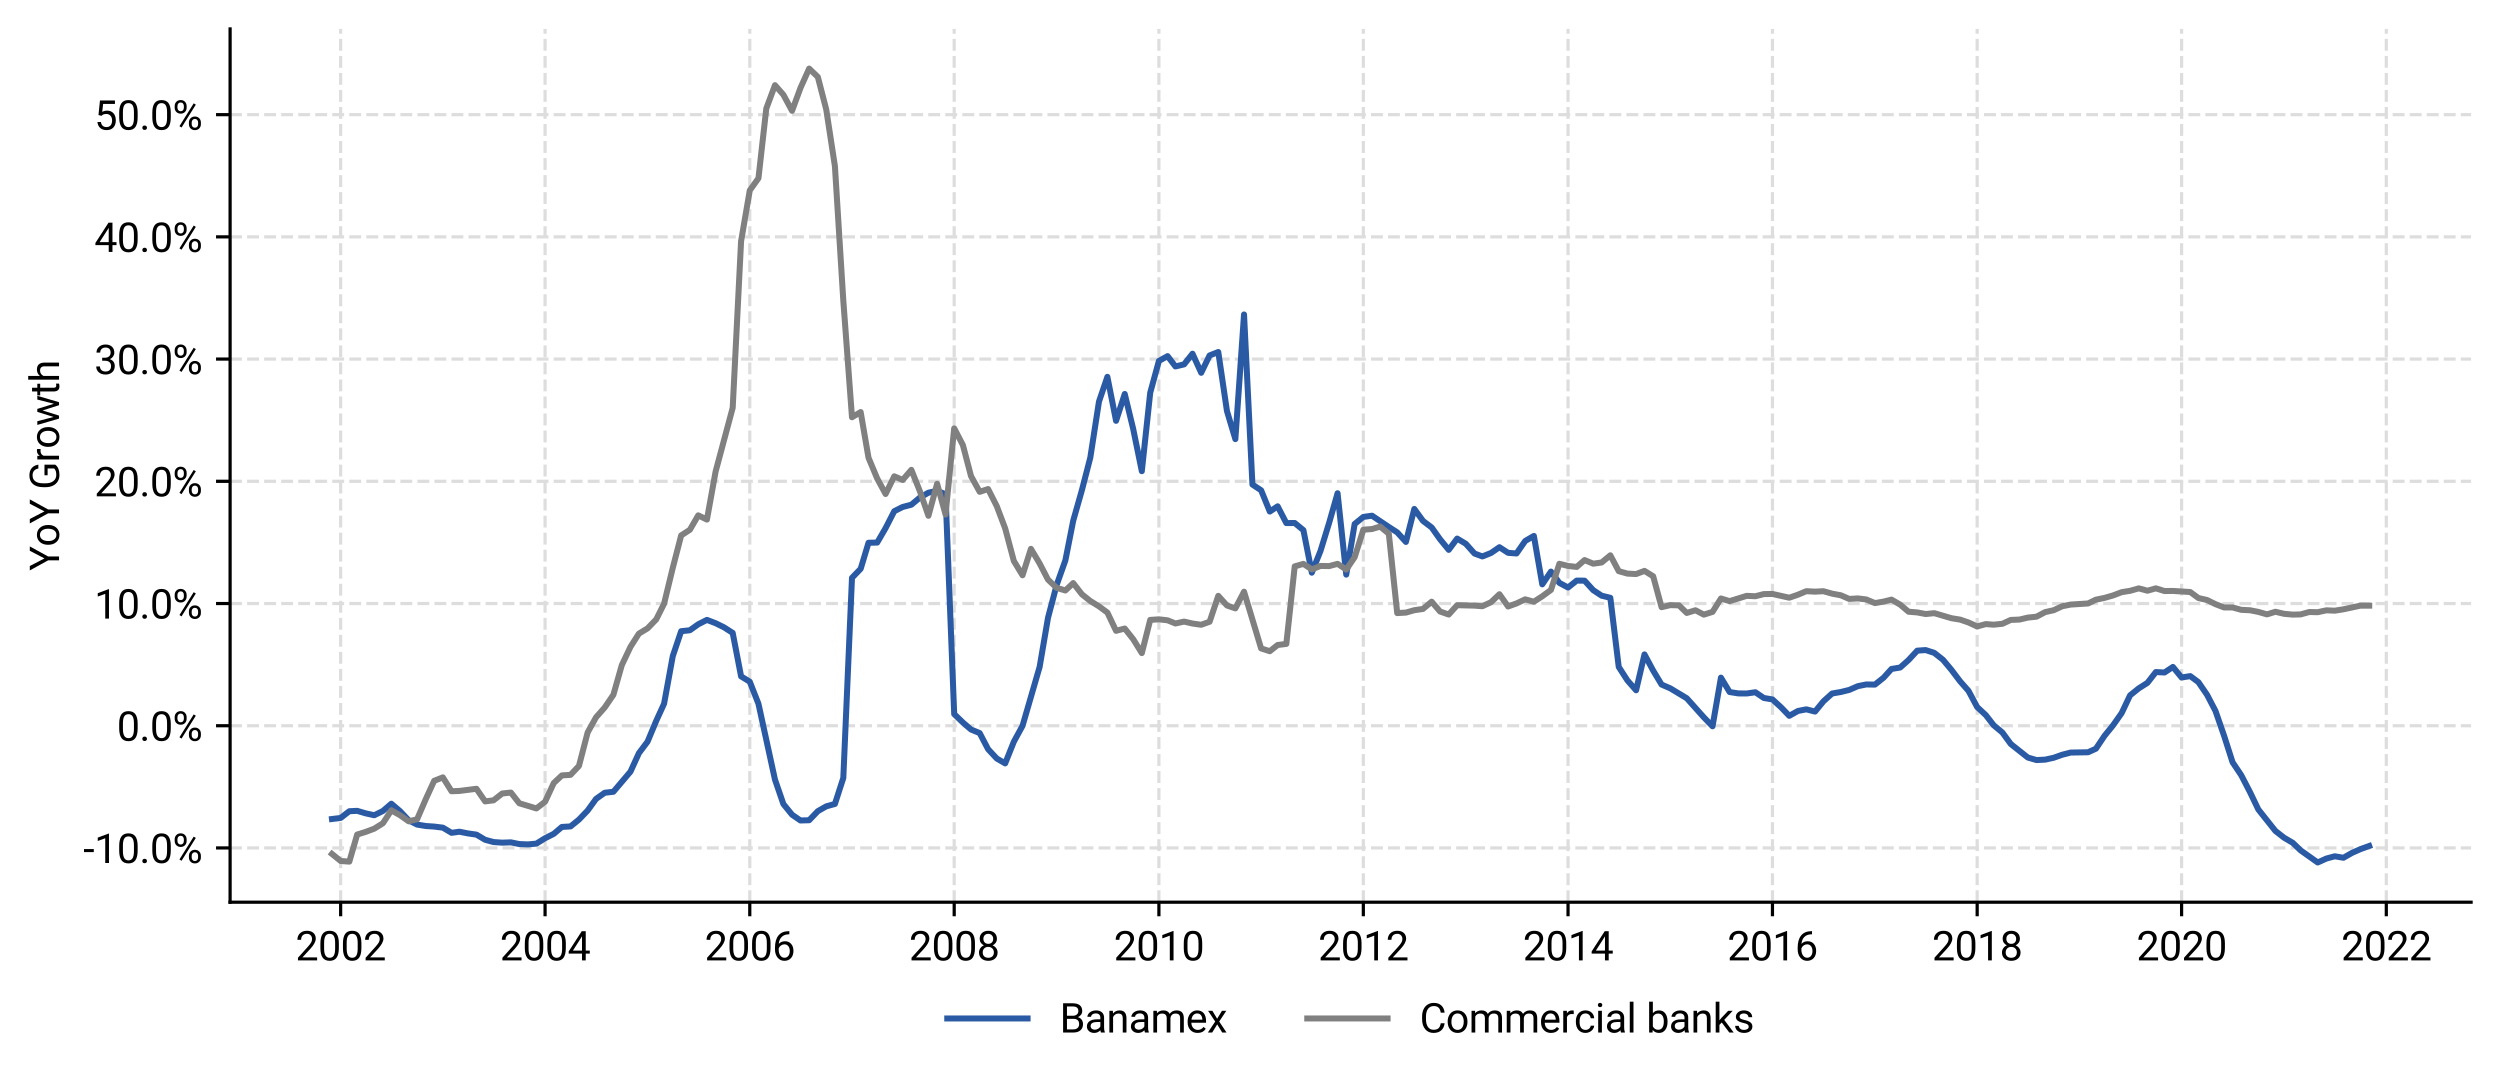 <?xml version="1.0" encoding="utf-8" standalone="no"?>
<!DOCTYPE svg PUBLIC "-//W3C//DTD SVG 1.1//EN"
  "http://www.w3.org/Graphics/SVG/1.1/DTD/svg11.dtd">
<svg xmlns:xlink="http://www.w3.org/1999/xlink" width="622.494pt" height="270.328pt" viewBox="0 0 622.494 270.328" xmlns="http://www.w3.org/2000/svg" version="1.1">
 <defs>
  <style type="text/css">*{stroke-linejoin: round; stroke-linecap: butt}</style>
 </defs>
 <g id="figure_1">
  <g id="patch_1">
   <path d="M 0 270.328 
L 622.494 270.328 
L 622.494 0 
L 0 0 
z
" style="fill: #ffffff"/>
  </g>
  <g id="axes_1">
   <g id="patch_2">
    <path d="M 57.294 224.64 
L 615.294 224.64 
L 615.294 7.2 
L 57.294 7.2 
z
" style="fill: #ffffff"/>
   </g>
   <g id="matplotlib.axis_1">
    <g id="xtick_1">
     <g id="line2d_1">
      <path d="M 84.819 224.64 
L 84.819 7.2 
" clip-path="url(#pffc984b4eb)" style="fill: none; stroke-dasharray: 2.96,1.28; stroke-dashoffset: 0; stroke: #dddddd; stroke-width: 0.8"/>
     </g>
     <g id="line2d_2">
      <defs>
       <path id="m072be5c171" d="M 0 0 
L 0 3.5 
" style="stroke: #000000; stroke-width: 0.8"/>
      </defs>
      <g>
       <use xlink:href="#m072be5c171" x="84.819" y="224.64" style="stroke: #000000; stroke-width: 0.8"/>
      </g>
     </g>
     <g id="text_1">
      <!-- 2002 -->
      <g transform="translate(73.588 239.14)scale(0.1 -0.1)">
       <defs>
        <path id="Roboto-Regular-32" d="M 3359 0 
L 378 0 
L 378 416 
L 1953 2166 
Q 2303 2563 2436 2811 
Q 2569 3059 2569 3325 
Q 2569 3681 2353 3909 
Q 2138 4138 1778 4138 
Q 1347 4138 1108 3892 
Q 869 3647 869 3209 
L 291 3209 
Q 291 3838 695 4225 
Q 1100 4613 1778 4613 
Q 2413 4613 2781 4280 
Q 3150 3947 3150 3394 
Q 3150 2722 2294 1794 
L 1075 472 
L 3359 472 
L 3359 0 
z
" transform="scale(0.016)"/>
        <path id="Roboto-Regular-30" d="M 3231 1941 
Q 3231 925 2884 431 
Q 2538 -63 1800 -63 
Q 1072 -63 722 420 
Q 372 903 359 1863 
L 359 2634 
Q 359 3638 706 4125 
Q 1053 4613 1794 4613 
Q 2528 4613 2875 4142 
Q 3222 3672 3231 2691 
L 3231 1941 
z
M 2653 2731 
Q 2653 3466 2447 3802 
Q 2241 4138 1794 4138 
Q 1350 4138 1147 3803 
Q 944 3469 938 2775 
L 938 1850 
Q 938 1113 1152 761 
Q 1366 409 1800 409 
Q 2228 409 2436 740 
Q 2644 1072 2653 1784 
L 2653 2731 
z
" transform="scale(0.016)"/>
       </defs>
       <use xlink:href="#Roboto-Regular-32"/>
       <use xlink:href="#Roboto-Regular-30" x="56.152"/>
       <use xlink:href="#Roboto-Regular-30" x="112.305"/>
       <use xlink:href="#Roboto-Regular-32" x="168.457"/>
      </g>
     </g>
    </g>
    <g id="xtick_2">
     <g id="line2d_3">
      <path d="M 135.721 224.64 
L 135.721 7.2 
" clip-path="url(#pffc984b4eb)" style="fill: none; stroke-dasharray: 2.96,1.28; stroke-dashoffset: 0; stroke: #dddddd; stroke-width: 0.8"/>
     </g>
     <g id="line2d_4">
      <g>
       <use xlink:href="#m072be5c171" x="135.721" y="224.64" style="stroke: #000000; stroke-width: 0.8"/>
      </g>
     </g>
     <g id="text_2">
      <!-- 2004 -->
      <g transform="translate(124.489 239.14)scale(0.1 -0.1)">
       <defs>
        <path id="Roboto-Regular-34" d="M 2819 1528 
L 3450 1528 
L 3450 1056 
L 2819 1056 
L 2819 0 
L 2238 0 
L 2238 1056 
L 166 1056 
L 166 1397 
L 2203 4550 
L 2819 4550 
L 2819 1528 
z
M 822 1528 
L 2238 1528 
L 2238 3759 
L 2169 3634 
L 822 1528 
z
" transform="scale(0.016)"/>
       </defs>
       <use xlink:href="#Roboto-Regular-32"/>
       <use xlink:href="#Roboto-Regular-30" x="56.152"/>
       <use xlink:href="#Roboto-Regular-30" x="112.305"/>
       <use xlink:href="#Roboto-Regular-34" x="168.457"/>
      </g>
     </g>
    </g>
    <g id="xtick_3">
     <g id="line2d_5">
      <path d="M 186.692 224.64 
L 186.692 7.2 
" clip-path="url(#pffc984b4eb)" style="fill: none; stroke-dasharray: 2.96,1.28; stroke-dashoffset: 0; stroke: #dddddd; stroke-width: 0.8"/>
     </g>
     <g id="line2d_6">
      <g>
       <use xlink:href="#m072be5c171" x="186.692" y="224.64" style="stroke: #000000; stroke-width: 0.8"/>
      </g>
     </g>
     <g id="text_3">
      <!-- 2006 -->
      <g transform="translate(175.461 239.14)scale(0.1 -0.1)">
       <defs>
        <path id="Roboto-Regular-36" d="M 2647 4553 
L 2647 4063 
L 2541 4063 
Q 1866 4050 1466 3662 
Q 1066 3275 1003 2572 
Q 1363 2984 1984 2984 
Q 2578 2984 2933 2565 
Q 3288 2147 3288 1484 
Q 3288 781 2905 359 
Q 2522 -63 1878 -63 
Q 1225 -63 819 439 
Q 413 941 413 1731 
L 413 1953 
Q 413 3209 948 3873 
Q 1484 4538 2544 4553 
L 2647 4553 
z
M 1888 2503 
Q 1591 2503 1341 2325 
Q 1091 2147 994 1878 
L 994 1666 
Q 994 1103 1247 759 
Q 1500 416 1878 416 
Q 2269 416 2492 703 
Q 2716 991 2716 1456 
Q 2716 1925 2489 2214 
Q 2263 2503 1888 2503 
z
" transform="scale(0.016)"/>
       </defs>
       <use xlink:href="#Roboto-Regular-32"/>
       <use xlink:href="#Roboto-Regular-30" x="56.152"/>
       <use xlink:href="#Roboto-Regular-30" x="112.305"/>
       <use xlink:href="#Roboto-Regular-36" x="168.457"/>
      </g>
     </g>
    </g>
    <g id="xtick_4">
     <g id="line2d_7">
      <path d="M 237.593 224.64 
L 237.593 7.2 
" clip-path="url(#pffc984b4eb)" style="fill: none; stroke-dasharray: 2.96,1.28; stroke-dashoffset: 0; stroke: #dddddd; stroke-width: 0.8"/>
     </g>
     <g id="line2d_8">
      <g>
       <use xlink:href="#m072be5c171" x="237.593" y="224.64" style="stroke: #000000; stroke-width: 0.8"/>
      </g>
     </g>
     <g id="text_4">
      <!-- 2008 -->
      <g transform="translate(226.362 239.14)scale(0.1 -0.1)">
       <defs>
        <path id="Roboto-Regular-38" d="M 3138 3363 
Q 3138 3022 2958 2756 
Q 2778 2491 2472 2341 
Q 2828 2188 3036 1894 
Q 3244 1600 3244 1228 
Q 3244 638 2845 287 
Q 2447 -63 1797 -63 
Q 1141 -63 745 289 
Q 350 641 350 1228 
Q 350 1597 551 1894 
Q 753 2191 1109 2344 
Q 806 2494 631 2759 
Q 456 3025 456 3363 
Q 456 3938 825 4275 
Q 1194 4613 1797 4613 
Q 2397 4613 2767 4275 
Q 3138 3938 3138 3363 
z
M 2666 1241 
Q 2666 1622 2423 1862 
Q 2181 2103 1790 2103 
Q 1400 2103 1164 1865 
Q 928 1628 928 1240 
Q 928 853 1158 631 
Q 1388 409 1797 409 
Q 2203 409 2434 632 
Q 2666 856 2666 1241 
z
M 1797 4138 
Q 1456 4138 1245 3927 
Q 1034 3716 1034 3353 
Q 1034 3006 1242 2792 
Q 1450 2578 1797 2578 
Q 2144 2578 2351 2792 
Q 2559 3006 2559 3353 
Q 2559 3700 2343 3919 
Q 2128 4138 1797 4138 
z
" transform="scale(0.016)"/>
       </defs>
       <use xlink:href="#Roboto-Regular-32"/>
       <use xlink:href="#Roboto-Regular-30" x="56.152"/>
       <use xlink:href="#Roboto-Regular-30" x="112.305"/>
       <use xlink:href="#Roboto-Regular-38" x="168.457"/>
      </g>
     </g>
    </g>
    <g id="xtick_5">
     <g id="line2d_9">
      <path d="M 288.565 224.64 
L 288.565 7.2 
" clip-path="url(#pffc984b4eb)" style="fill: none; stroke-dasharray: 2.96,1.28; stroke-dashoffset: 0; stroke: #dddddd; stroke-width: 0.8"/>
     </g>
     <g id="line2d_10">
      <g>
       <use xlink:href="#m072be5c171" x="288.565" y="224.64" style="stroke: #000000; stroke-width: 0.8"/>
      </g>
     </g>
     <g id="text_5">
      <!-- 2010 -->
      <g transform="translate(277.334 239.14)scale(0.1 -0.1)">
       <defs>
        <path id="Roboto-Regular-31" d="M 2278 0 
L 1697 0 
L 1697 3853 
L 531 3425 
L 531 3950 
L 2188 4572 
L 2278 4572 
L 2278 0 
z
" transform="scale(0.016)"/>
       </defs>
       <use xlink:href="#Roboto-Regular-32"/>
       <use xlink:href="#Roboto-Regular-30" x="56.152"/>
       <use xlink:href="#Roboto-Regular-31" x="112.305"/>
       <use xlink:href="#Roboto-Regular-30" x="168.457"/>
      </g>
     </g>
    </g>
    <g id="xtick_6">
     <g id="line2d_11">
      <path d="M 339.466 224.64 
L 339.466 7.2 
" clip-path="url(#pffc984b4eb)" style="fill: none; stroke-dasharray: 2.96,1.28; stroke-dashoffset: 0; stroke: #dddddd; stroke-width: 0.8"/>
     </g>
     <g id="line2d_12">
      <g>
       <use xlink:href="#m072be5c171" x="339.466" y="224.64" style="stroke: #000000; stroke-width: 0.8"/>
      </g>
     </g>
     <g id="text_6">
      <!-- 2012 -->
      <g transform="translate(328.235 239.14)scale(0.1 -0.1)">
       <use xlink:href="#Roboto-Regular-32"/>
       <use xlink:href="#Roboto-Regular-30" x="56.152"/>
       <use xlink:href="#Roboto-Regular-31" x="112.305"/>
       <use xlink:href="#Roboto-Regular-32" x="168.457"/>
      </g>
     </g>
    </g>
    <g id="xtick_7">
     <g id="line2d_13">
      <path d="M 390.438 224.64 
L 390.438 7.2 
" clip-path="url(#pffc984b4eb)" style="fill: none; stroke-dasharray: 2.96,1.28; stroke-dashoffset: 0; stroke: #dddddd; stroke-width: 0.8"/>
     </g>
     <g id="line2d_14">
      <g>
       <use xlink:href="#m072be5c171" x="390.438" y="224.64" style="stroke: #000000; stroke-width: 0.8"/>
      </g>
     </g>
     <g id="text_7">
      <!-- 2014 -->
      <g transform="translate(379.206 239.14)scale(0.1 -0.1)">
       <use xlink:href="#Roboto-Regular-32"/>
       <use xlink:href="#Roboto-Regular-30" x="56.152"/>
       <use xlink:href="#Roboto-Regular-31" x="112.305"/>
       <use xlink:href="#Roboto-Regular-34" x="168.457"/>
      </g>
     </g>
    </g>
    <g id="xtick_8">
     <g id="line2d_15">
      <path d="M 441.339 224.64 
L 441.339 7.2 
" clip-path="url(#pffc984b4eb)" style="fill: none; stroke-dasharray: 2.96,1.28; stroke-dashoffset: 0; stroke: #dddddd; stroke-width: 0.8"/>
     </g>
     <g id="line2d_16">
      <g>
       <use xlink:href="#m072be5c171" x="441.339" y="224.64" style="stroke: #000000; stroke-width: 0.8"/>
      </g>
     </g>
     <g id="text_8">
      <!-- 2016 -->
      <g transform="translate(430.108 239.14)scale(0.1 -0.1)">
       <use xlink:href="#Roboto-Regular-32"/>
       <use xlink:href="#Roboto-Regular-30" x="56.152"/>
       <use xlink:href="#Roboto-Regular-31" x="112.305"/>
       <use xlink:href="#Roboto-Regular-36" x="168.457"/>
      </g>
     </g>
    </g>
    <g id="xtick_9">
     <g id="line2d_17">
      <path d="M 492.311 224.64 
L 492.311 7.2 
" clip-path="url(#pffc984b4eb)" style="fill: none; stroke-dasharray: 2.96,1.28; stroke-dashoffset: 0; stroke: #dddddd; stroke-width: 0.8"/>
     </g>
     <g id="line2d_18">
      <g>
       <use xlink:href="#m072be5c171" x="492.311" y="224.64" style="stroke: #000000; stroke-width: 0.8"/>
      </g>
     </g>
     <g id="text_9">
      <!-- 2018 -->
      <g transform="translate(481.079 239.14)scale(0.1 -0.1)">
       <use xlink:href="#Roboto-Regular-32"/>
       <use xlink:href="#Roboto-Regular-30" x="56.152"/>
       <use xlink:href="#Roboto-Regular-31" x="112.305"/>
       <use xlink:href="#Roboto-Regular-38" x="168.457"/>
      </g>
     </g>
    </g>
    <g id="xtick_10">
     <g id="line2d_19">
      <path d="M 543.212 224.64 
L 543.212 7.2 
" clip-path="url(#pffc984b4eb)" style="fill: none; stroke-dasharray: 2.96,1.28; stroke-dashoffset: 0; stroke: #dddddd; stroke-width: 0.8"/>
     </g>
     <g id="line2d_20">
      <g>
       <use xlink:href="#m072be5c171" x="543.212" y="224.64" style="stroke: #000000; stroke-width: 0.8"/>
      </g>
     </g>
     <g id="text_10">
      <!-- 2020 -->
      <g transform="translate(531.981 239.14)scale(0.1 -0.1)">
       <use xlink:href="#Roboto-Regular-32"/>
       <use xlink:href="#Roboto-Regular-30" x="56.152"/>
       <use xlink:href="#Roboto-Regular-32" x="112.305"/>
       <use xlink:href="#Roboto-Regular-30" x="168.457"/>
      </g>
     </g>
    </g>
    <g id="xtick_11">
     <g id="line2d_21">
      <path d="M 594.184 224.64 
L 594.184 7.2 
" clip-path="url(#pffc984b4eb)" style="fill: none; stroke-dasharray: 2.96,1.28; stroke-dashoffset: 0; stroke: #dddddd; stroke-width: 0.8"/>
     </g>
     <g id="line2d_22">
      <g>
       <use xlink:href="#m072be5c171" x="594.184" y="224.64" style="stroke: #000000; stroke-width: 0.8"/>
      </g>
     </g>
     <g id="text_11">
      <!-- 2022 -->
      <g transform="translate(582.952 239.14)scale(0.1 -0.1)">
       <use xlink:href="#Roboto-Regular-32"/>
       <use xlink:href="#Roboto-Regular-30" x="56.152"/>
       <use xlink:href="#Roboto-Regular-32" x="112.305"/>
       <use xlink:href="#Roboto-Regular-32" x="168.457"/>
      </g>
     </g>
    </g>
   </g>
   <g id="matplotlib.axis_2">
    <g id="ytick_1">
     <g id="line2d_23">
      <path d="M 57.294 211.135 
L 615.294 211.135 
" clip-path="url(#pffc984b4eb)" style="fill: none; stroke-dasharray: 2.96,1.28; stroke-dashoffset: 0; stroke: #dddddd; stroke-width: 0.8"/>
     </g>
     <g id="line2d_24">
      <defs>
       <path id="mcdfa67ace5" d="M 0 0 
L -3.5 0 
" style="stroke: #000000; stroke-width: 0.8"/>
      </defs>
      <g>
       <use xlink:href="#mcdfa67ace5" x="57.294" y="211.135" style="stroke: #000000; stroke-width: 0.8"/>
      </g>
     </g>
     <g id="text_12">
      <!-- -10.0% -->
      <g transform="translate(20.731 214.885)scale(0.1 -0.1)">
       <defs>
        <path id="Roboto-Regular-2d" d="M 1641 1697 
L 116 1697 
L 116 2169 
L 1641 2169 
L 1641 1697 
z
" transform="scale(0.016)"/>
        <path id="Roboto-Regular-2e" d="M 450 303 
Q 450 453 539 553 
Q 628 653 806 653 
Q 984 653 1076 553 
Q 1169 453 1169 303 
Q 1169 159 1076 62 
Q 984 -34 806 -34 
Q 628 -34 539 62 
Q 450 159 450 303 
z
" transform="scale(0.016)"/>
        <path id="Roboto-Regular-25" d="M 328 3675 
Q 328 4084 589 4350 
Q 850 4616 1259 4616 
Q 1675 4616 1933 4348 
Q 2191 4081 2191 3656 
L 2191 3434 
Q 2191 3022 1930 2761 
Q 1669 2500 1266 2500 
Q 859 2500 593 2761 
Q 328 3022 328 3456 
L 328 3675 
z
M 759 3434 
Q 759 3191 896 3033 
Q 1034 2875 1266 2875 
Q 1488 2875 1623 3028 
Q 1759 3181 1759 3447 
L 1759 3675 
Q 1759 3919 1625 4078 
Q 1491 4238 1259 4238 
Q 1028 4238 893 4078 
Q 759 3919 759 3663 
L 759 3434 
z
M 2544 1116 
Q 2544 1525 2805 1789 
Q 3066 2053 3475 2053 
Q 3884 2053 4146 1790 
Q 4409 1528 4409 1094 
L 4409 872 
Q 4409 463 4148 198 
Q 3888 -66 3481 -66 
Q 3075 -66 2809 195 
Q 2544 456 2544 891 
L 2544 1116 
z
M 2975 872 
Q 2975 625 3112 467 
Q 3250 309 3481 309 
Q 3706 309 3840 464 
Q 3975 619 3975 884 
L 3975 1116 
Q 3975 1363 3839 1519 
Q 3703 1675 3475 1675 
Q 3253 1675 3114 1520 
Q 2975 1366 2975 1103 
L 2975 872 
z
M 1397 344 
L 1069 550 
L 3291 4106 
L 3619 3900 
L 1397 344 
z
" transform="scale(0.016)"/>
       </defs>
       <use xlink:href="#Roboto-Regular-2d"/>
       <use xlink:href="#Roboto-Regular-31" x="27.588"/>
       <use xlink:href="#Roboto-Regular-30" x="83.74"/>
       <use xlink:href="#Roboto-Regular-2e" x="139.893"/>
       <use xlink:href="#Roboto-Regular-30" x="166.211"/>
       <use xlink:href="#Roboto-Regular-25" x="222.363"/>
      </g>
     </g>
    </g>
    <g id="ytick_2">
     <g id="line2d_25">
      <path d="M 57.294 180.704 
L 615.294 180.704 
" clip-path="url(#pffc984b4eb)" style="fill: none; stroke-dasharray: 2.96,1.28; stroke-dashoffset: 0; stroke: #dddddd; stroke-width: 0.8"/>
     </g>
     <g id="line2d_26">
      <g>
       <use xlink:href="#mcdfa67ace5" x="57.294" y="180.704" style="stroke: #000000; stroke-width: 0.8"/>
      </g>
     </g>
     <g id="text_13">
      <!-- 0.0% -->
      <g transform="translate(29.106 184.454)scale(0.1 -0.1)">
       <use xlink:href="#Roboto-Regular-30"/>
       <use xlink:href="#Roboto-Regular-2e" x="56.152"/>
       <use xlink:href="#Roboto-Regular-30" x="82.471"/>
       <use xlink:href="#Roboto-Regular-25" x="138.623"/>
      </g>
     </g>
    </g>
    <g id="ytick_3">
     <g id="line2d_27">
      <path d="M 57.294 150.273 
L 615.294 150.273 
" clip-path="url(#pffc984b4eb)" style="fill: none; stroke-dasharray: 2.96,1.28; stroke-dashoffset: 0; stroke: #dddddd; stroke-width: 0.8"/>
     </g>
     <g id="line2d_28">
      <g>
       <use xlink:href="#mcdfa67ace5" x="57.294" y="150.273" style="stroke: #000000; stroke-width: 0.8"/>
      </g>
     </g>
     <g id="text_14">
      <!-- 10.0% -->
      <g transform="translate(23.491 154.023)scale(0.1 -0.1)">
       <use xlink:href="#Roboto-Regular-31"/>
       <use xlink:href="#Roboto-Regular-30" x="56.152"/>
       <use xlink:href="#Roboto-Regular-2e" x="112.305"/>
       <use xlink:href="#Roboto-Regular-30" x="138.623"/>
       <use xlink:href="#Roboto-Regular-25" x="194.775"/>
      </g>
     </g>
    </g>
    <g id="ytick_4">
     <g id="line2d_29">
      <path d="M 57.294 119.842 
L 615.294 119.842 
" clip-path="url(#pffc984b4eb)" style="fill: none; stroke-dasharray: 2.96,1.28; stroke-dashoffset: 0; stroke: #dddddd; stroke-width: 0.8"/>
     </g>
     <g id="line2d_30">
      <g>
       <use xlink:href="#mcdfa67ace5" x="57.294" y="119.842" style="stroke: #000000; stroke-width: 0.8"/>
      </g>
     </g>
     <g id="text_15">
      <!-- 20.0% -->
      <g transform="translate(23.491 123.592)scale(0.1 -0.1)">
       <use xlink:href="#Roboto-Regular-32"/>
       <use xlink:href="#Roboto-Regular-30" x="56.152"/>
       <use xlink:href="#Roboto-Regular-2e" x="112.305"/>
       <use xlink:href="#Roboto-Regular-30" x="138.623"/>
       <use xlink:href="#Roboto-Regular-25" x="194.775"/>
      </g>
     </g>
    </g>
    <g id="ytick_5">
     <g id="line2d_31">
      <path d="M 57.294 89.411 
L 615.294 89.411 
" clip-path="url(#pffc984b4eb)" style="fill: none; stroke-dasharray: 2.96,1.28; stroke-dashoffset: 0; stroke: #dddddd; stroke-width: 0.8"/>
     </g>
     <g id="line2d_32">
      <g>
       <use xlink:href="#mcdfa67ace5" x="57.294" y="89.411" style="stroke: #000000; stroke-width: 0.8"/>
      </g>
     </g>
     <g id="text_16">
      <!-- 30.0% -->
      <g transform="translate(23.491 93.161)scale(0.1 -0.1)">
       <defs>
        <path id="Roboto-Regular-33" d="M 1219 2556 
L 1653 2556 
Q 2063 2563 2297 2772 
Q 2531 2981 2531 3338 
Q 2531 4138 1734 4138 
Q 1359 4138 1136 3923 
Q 913 3709 913 3356 
L 334 3356 
Q 334 3897 729 4255 
Q 1125 4613 1734 4613 
Q 2378 4613 2743 4272 
Q 3109 3931 3109 3325 
Q 3109 3028 2917 2750 
Q 2725 2472 2394 2334 
Q 2769 2216 2973 1941 
Q 3178 1666 3178 1269 
Q 3178 656 2778 296 
Q 2378 -63 1737 -63 
Q 1097 -63 695 284 
Q 294 631 294 1200 
L 875 1200 
Q 875 841 1109 625 
Q 1344 409 1738 409 
Q 2156 409 2378 628 
Q 2600 847 2600 1256 
Q 2600 1653 2356 1865 
Q 2113 2078 1653 2084 
L 1219 2084 
L 1219 2556 
z
" transform="scale(0.016)"/>
       </defs>
       <use xlink:href="#Roboto-Regular-33"/>
       <use xlink:href="#Roboto-Regular-30" x="56.152"/>
       <use xlink:href="#Roboto-Regular-2e" x="112.305"/>
       <use xlink:href="#Roboto-Regular-30" x="138.623"/>
       <use xlink:href="#Roboto-Regular-25" x="194.775"/>
      </g>
     </g>
    </g>
    <g id="ytick_6">
     <g id="line2d_33">
      <path d="M 57.294 58.98 
L 615.294 58.98 
" clip-path="url(#pffc984b4eb)" style="fill: none; stroke-dasharray: 2.96,1.28; stroke-dashoffset: 0; stroke: #dddddd; stroke-width: 0.8"/>
     </g>
     <g id="line2d_34">
      <g>
       <use xlink:href="#mcdfa67ace5" x="57.294" y="58.98" style="stroke: #000000; stroke-width: 0.8"/>
      </g>
     </g>
     <g id="text_17">
      <!-- 40.0% -->
      <g transform="translate(23.491 62.73)scale(0.1 -0.1)">
       <use xlink:href="#Roboto-Regular-34"/>
       <use xlink:href="#Roboto-Regular-30" x="56.152"/>
       <use xlink:href="#Roboto-Regular-2e" x="112.305"/>
       <use xlink:href="#Roboto-Regular-30" x="138.623"/>
       <use xlink:href="#Roboto-Regular-25" x="194.775"/>
      </g>
     </g>
    </g>
    <g id="ytick_7">
     <g id="line2d_35">
      <path d="M 57.294 28.549 
L 615.294 28.549 
" clip-path="url(#pffc984b4eb)" style="fill: none; stroke-dasharray: 2.96,1.28; stroke-dashoffset: 0; stroke: #dddddd; stroke-width: 0.8"/>
     </g>
     <g id="line2d_36">
      <g>
       <use xlink:href="#mcdfa67ace5" x="57.294" y="28.549" style="stroke: #000000; stroke-width: 0.8"/>
      </g>
     </g>
     <g id="text_18">
      <!-- 50.0% -->
      <g transform="translate(23.491 32.299)scale(0.1 -0.1)">
       <defs>
        <path id="Roboto-Regular-35" d="M 644 2281 
L 875 4550 
L 3206 4550 
L 3206 4016 
L 1366 4016 
L 1228 2775 
Q 1563 2972 1988 2972 
Q 2609 2972 2975 2561 
Q 3341 2150 3341 1450 
Q 3341 747 2961 342 
Q 2581 -63 1900 -63 
Q 1297 -63 915 271 
Q 534 606 481 1197 
L 1028 1197 
Q 1081 806 1306 607 
Q 1531 409 1900 409 
Q 2303 409 2533 684 
Q 2763 959 2763 1444 
Q 2763 1900 2514 2176 
Q 2266 2453 1853 2453 
Q 1475 2453 1259 2288 
L 1106 2163 
L 644 2281 
z
" transform="scale(0.016)"/>
       </defs>
       <use xlink:href="#Roboto-Regular-35"/>
       <use xlink:href="#Roboto-Regular-30" x="56.152"/>
       <use xlink:href="#Roboto-Regular-2e" x="112.305"/>
       <use xlink:href="#Roboto-Regular-30" x="138.623"/>
       <use xlink:href="#Roboto-Regular-25" x="194.775"/>
      </g>
     </g>
    </g>
    <g id="text_19">
     <!-- YoY Growth -->
     <g transform="translate(14.7 142.109)rotate(-90)scale(0.1 -0.1)">
      <defs>
       <path id="Roboto-Regular-59" d="M 1916 2266 
L 3103 4550 
L 3784 4550 
L 2216 1697 
L 2216 0 
L 1616 0 
L 1616 1697 
L 47 4550 
L 734 4550 
L 1916 2266 
z
" transform="scale(0.016)"/>
       <path id="Roboto-Regular-6f" d="M 284 1722 
Q 284 2219 479 2616 
Q 675 3013 1023 3228 
Q 1372 3444 1819 3444 
Q 2509 3444 2936 2966 
Q 3363 2488 3363 1694 
L 3363 1653 
Q 3363 1159 3173 767 
Q 2984 375 2632 156 
Q 2281 -63 1825 -63 
Q 1138 -63 711 415 
Q 284 894 284 1681 
L 284 1722 
z
M 866 1653 
Q 866 1091 1127 750 
Q 1388 409 1825 409 
Q 2266 409 2525 754 
Q 2784 1100 2784 1722 
Q 2784 2278 2520 2623 
Q 2256 2969 1819 2969 
Q 1391 2969 1128 2628 
Q 866 2288 866 1653 
z
" transform="scale(0.016)"/>
       <path id="Roboto-Regular-20" transform="scale(0.016)"/>
       <path id="Roboto-Regular-47" d="M 3888 597 
Q 3656 266 3242 101 
Q 2828 -63 2278 -63 
Q 1722 -63 1290 198 
Q 859 459 623 940 
Q 388 1422 381 2056 
L 381 2453 
Q 381 3481 861 4047 
Q 1341 4613 2209 4613 
Q 2922 4613 3356 4248 
Q 3791 3884 3888 3216 
L 3288 3216 
Q 3119 4119 2213 4119 
Q 1609 4119 1298 3695 
Q 988 3272 984 2469 
L 984 2097 
Q 984 1331 1334 879 
Q 1684 428 2281 428 
Q 2619 428 2872 503 
Q 3125 578 3291 756 
L 3291 1778 
L 2238 1778 
L 2238 2266 
L 3888 2266 
L 3888 597 
z
" transform="scale(0.016)"/>
       <path id="Roboto-Regular-72" d="M 2072 2863 
Q 1941 2884 1788 2884 
Q 1219 2884 1016 2400 
L 1016 0 
L 438 0 
L 438 3381 
L 1000 3381 
L 1009 2991 
Q 1294 3444 1816 3444 
Q 1984 3444 2072 3400 
L 2072 2863 
z
" transform="scale(0.016)"/>
       <path id="Roboto-Regular-77" d="M 3431 797 
L 4081 3381 
L 4659 3381 
L 3675 0 
L 3206 0 
L 2384 2563 
L 1584 0 
L 1116 0 
L 134 3381 
L 709 3381 
L 1375 850 
L 2163 3381 
L 2628 3381 
L 3431 797 
z
" transform="scale(0.016)"/>
       <path id="Roboto-Regular-74" d="M 1222 4200 
L 1222 3381 
L 1853 3381 
L 1853 2934 
L 1222 2934 
L 1222 838 
Q 1222 634 1306 532 
Q 1391 431 1594 431 
Q 1694 431 1869 469 
L 1869 0 
Q 1641 -63 1425 -63 
Q 1038 -63 841 171 
Q 644 406 644 838 
L 644 2934 
L 28 2934 
L 28 3381 
L 644 3381 
L 644 4200 
L 1222 4200 
z
" transform="scale(0.016)"/>
       <path id="Roboto-Regular-68" d="M 1016 2972 
Q 1400 3444 2016 3444 
Q 3088 3444 3097 2234 
L 3097 0 
L 2519 0 
L 2519 2238 
Q 2516 2603 2352 2778 
Q 2188 2953 1841 2953 
Q 1559 2953 1346 2803 
Q 1134 2653 1016 2409 
L 1016 0 
L 438 0 
L 438 4800 
L 1016 4800 
L 1016 2972 
z
" transform="scale(0.016)"/>
      </defs>
      <use xlink:href="#Roboto-Regular-59"/>
      <use xlink:href="#Roboto-Regular-6f" x="60.059"/>
      <use xlink:href="#Roboto-Regular-59" x="117.09"/>
      <use xlink:href="#Roboto-Regular-20" x="177.148"/>
      <use xlink:href="#Roboto-Regular-47" x="201.904"/>
      <use xlink:href="#Roboto-Regular-72" x="270.02"/>
      <use xlink:href="#Roboto-Regular-6f" x="303.857"/>
      <use xlink:href="#Roboto-Regular-77" x="360.889"/>
      <use xlink:href="#Roboto-Regular-74" x="436.035"/>
      <use xlink:href="#Roboto-Regular-68" x="468.701"/>
     </g>
    </g>
   </g>
   <g id="line2d_37">
    <path d="M 82.657 203.934 
L 84.819 203.669 
L 86.981 201.993 
L 88.933 201.898 
L 91.094 202.532 
L 93.186 202.993 
L 95.348 201.926 
L 97.44 200.124 
L 99.601 201.965 
L 101.763 204.257 
L 103.855 205.318 
L 106.016 205.673 
L 108.108 205.817 
L 110.27 206.082 
L 112.431 207.368 
L 114.384 207.095 
L 116.545 207.523 
L 118.637 207.821 
L 120.799 209.104 
L 122.891 209.668 
L 125.052 209.818 
L 127.214 209.744 
L 129.306 210.171 
L 131.467 210.254 
L 133.559 210.059 
L 135.721 208.716 
L 137.882 207.628 
L 139.904 205.908 
L 142.066 205.776 
L 144.158 204.077 
L 146.319 201.821 
L 148.411 198.926 
L 150.573 197.394 
L 152.734 197.149 
L 156.988 192.131 
L 159.08 187.541 
L 161.241 184.671 
L 163.403 179.484 
L 165.355 175.212 
L 167.517 163.377 
L 169.608 157.169 
L 171.77 156.937 
L 173.862 155.448 
L 176.023 154.353 
L 178.185 155.176 
L 180.277 156.205 
L 182.438 157.591 
L 184.53 168.416 
L 186.692 169.739 
L 188.853 175.239 
L 192.967 194.122 
L 195.059 200.201 
L 197.221 202.861 
L 199.313 204.297 
L 201.474 204.235 
L 203.636 201.981 
L 205.728 200.782 
L 207.889 200.182 
L 209.981 193.712 
L 212.143 143.878 
L 214.304 141.634 
L 216.257 135.143 
L 218.418 135.101 
L 220.51 131.498 
L 222.672 127.284 
L 224.763 126.238 
L 226.925 125.672 
L 229.087 123.861 
L 231.178 122.68 
L 233.34 122.213 
L 235.432 123.058 
L 237.593 177.806 
L 239.755 179.896 
L 241.777 181.645 
L 243.939 182.538 
L 246.031 186.54 
L 248.192 188.867 
L 250.284 190.08 
L 252.446 184.684 
L 254.607 180.723 
L 258.861 166.074 
L 260.952 153.817 
L 263.114 145.627 
L 265.276 139.537 
L 267.228 129.65 
L 269.39 122.045 
L 271.481 113.956 
L 273.643 99.991 
L 275.735 93.832 
L 277.896 104.783 
L 280.058 98.1 
L 282.15 106.754 
L 284.311 117.32 
L 286.403 97.776 
L 288.565 89.871 
L 290.726 88.675 
L 292.679 91.242 
L 294.84 90.728 
L 296.932 88.07 
L 299.094 92.825 
L 301.186 88.506 
L 303.347 87.65 
L 305.509 102.35 
L 307.601 109.339 
L 309.762 78.306 
L 311.854 120.655 
L 314.016 122.081 
L 316.177 127.376 
L 318.13 126.074 
L 320.291 130.247 
L 322.383 130.224 
L 324.545 132.009 
L 326.636 142.596 
L 328.798 137.188 
L 330.96 130.153 
L 333.051 122.817 
L 335.213 143.076 
L 337.305 130.469 
L 339.466 128.714 
L 341.628 128.406 
L 345.812 131.216 
L 347.903 132.558 
L 350.065 134.936 
L 352.157 126.724 
L 354.318 129.698 
L 356.48 131.337 
L 358.572 134.277 
L 360.733 136.914 
L 362.825 134.105 
L 364.987 135.4 
L 367.148 137.828 
L 369.101 138.552 
L 371.262 137.69 
L 373.354 136.253 
L 375.516 137.658 
L 377.608 137.81 
L 379.769 134.702 
L 381.931 133.446 
L 384.023 145.498 
L 386.184 142.328 
L 388.276 145.135 
L 390.438 146.287 
L 392.599 144.569 
L 394.552 144.582 
L 396.713 146.95 
L 398.805 148.331 
L 400.967 148.852 
L 403.059 166.061 
L 405.22 169.411 
L 407.382 171.875 
L 409.474 162.948 
L 411.635 166.98 
L 413.727 170.453 
L 415.889 171.391 
L 420.002 173.863 
L 424.256 178.616 
L 426.417 180.844 
L 428.509 168.729 
L 430.671 172.311 
L 432.832 172.658 
L 434.924 172.675 
L 437.086 172.37 
L 439.178 173.794 
L 441.339 174.159 
L 443.501 176.14 
L 445.523 178.239 
L 447.685 177.03 
L 449.776 176.625 
L 451.938 177.181 
L 454.03 174.628 
L 456.191 172.68 
L 458.353 172.306 
L 460.445 171.791 
L 462.606 170.852 
L 464.698 170.428 
L 466.86 170.462 
L 469.021 168.733 
L 470.974 166.569 
L 473.135 166.213 
L 475.227 164.344 
L 477.389 162.01 
L 479.481 161.865 
L 481.642 162.573 
L 483.804 164.285 
L 485.896 166.788 
L 488.057 169.641 
L 490.149 172.017 
L 492.311 176.059 
L 494.472 178.071 
L 496.425 180.587 
L 498.586 182.39 
L 500.678 185.253 
L 504.931 188.626 
L 507.093 189.255 
L 509.255 189.144 
L 511.346 188.685 
L 513.508 187.923 
L 515.6 187.384 
L 519.923 187.314 
L 521.875 186.424 
L 524.037 183.197 
L 526.129 180.621 
L 528.29 177.547 
L 530.382 173.14 
L 532.544 171.403 
L 534.705 170.032 
L 536.797 167.34 
L 538.959 167.45 
L 541.051 166.065 
L 543.212 168.694 
L 545.374 168.35 
L 547.396 169.851 
L 549.557 173.011 
L 551.649 177.024 
L 553.811 183.257 
L 555.903 189.799 
L 558.064 193.03 
L 560.226 197.201 
L 562.318 201.552 
L 566.571 206.906 
L 568.733 208.589 
L 570.894 209.858 
L 572.847 211.737 
L 577.1 214.756 
L 579.262 213.778 
L 581.354 213.214 
L 583.515 213.581 
L 585.677 212.349 
L 587.769 211.425 
L 589.93 210.647 
L 589.93 210.647 
" clip-path="url(#pffc984b4eb)" style="fill: none; stroke: #2b5aa5; stroke-width: 1.5; stroke-linecap: square"/>
   </g>
   <g id="line2d_38">
    <path d="M 82.657 212.626 
L 84.819 214.379 
L 86.981 214.544 
L 88.933 207.799 
L 91.094 207.122 
L 93.186 206.336 
L 95.348 204.985 
L 97.44 201.771 
L 99.601 202.986 
L 101.763 204.509 
L 103.855 204.001 
L 106.016 198.985 
L 108.108 194.42 
L 110.27 193.564 
L 112.431 197.017 
L 114.384 196.943 
L 118.637 196.404 
L 120.799 199.543 
L 122.891 199.276 
L 125.052 197.578 
L 127.214 197.346 
L 129.306 200.012 
L 133.559 201.299 
L 135.721 199.633 
L 137.882 194.978 
L 139.904 193.077 
L 142.066 192.935 
L 144.158 190.718 
L 146.319 182.386 
L 148.411 178.609 
L 150.573 176.162 
L 152.734 172.994 
L 154.826 165.617 
L 156.988 161.062 
L 159.08 157.772 
L 161.241 156.461 
L 163.403 154.223 
L 165.355 150.313 
L 167.517 141.404 
L 169.608 133.322 
L 171.77 131.922 
L 173.862 128.323 
L 176.023 129.375 
L 178.185 117.412 
L 182.438 101.546 
L 184.53 60.049 
L 186.692 47.411 
L 188.853 44.381 
L 190.806 27.018 
L 192.967 21.211 
L 195.059 23.592 
L 197.221 27.591 
L 199.313 21.904 
L 201.474 17.084 
L 203.636 19.152 
L 205.728 27.242 
L 207.889 41.354 
L 209.981 74.84 
L 212.143 103.897 
L 214.304 102.601 
L 216.257 113.984 
L 218.418 119.145 
L 220.51 123 
L 222.672 118.605 
L 224.763 119.504 
L 226.925 116.989 
L 229.087 122.42 
L 231.178 128.429 
L 233.34 120.465 
L 235.432 128.098 
L 237.593 106.653 
L 239.755 110.82 
L 241.777 118.538 
L 243.939 122.462 
L 246.031 121.772 
L 248.192 126.029 
L 250.284 131.568 
L 252.446 139.687 
L 254.607 143.242 
L 256.699 136.662 
L 258.861 140.288 
L 260.952 144.327 
L 263.114 146.382 
L 265.276 147.03 
L 267.228 145.187 
L 269.39 147.976 
L 271.481 149.642 
L 273.643 150.975 
L 275.735 152.522 
L 277.896 157.075 
L 280.058 156.502 
L 282.15 159.14 
L 284.311 162.618 
L 286.403 154.353 
L 288.565 154.21 
L 290.726 154.456 
L 292.679 155.243 
L 294.84 154.773 
L 296.932 155.258 
L 299.094 155.566 
L 301.186 154.811 
L 303.347 148.363 
L 305.509 150.762 
L 307.601 151.482 
L 309.762 147.332 
L 314.016 161.454 
L 316.177 162.151 
L 318.13 160.603 
L 320.291 160.333 
L 322.383 141.023 
L 324.545 140.405 
L 326.636 141.778 
L 328.798 140.917 
L 330.96 140.958 
L 333.051 140.394 
L 335.213 141.823 
L 337.305 138.748 
L 339.466 131.896 
L 341.628 131.723 
L 343.65 131.121 
L 345.812 132.891 
L 347.903 152.654 
L 350.065 152.535 
L 352.157 151.942 
L 354.318 151.624 
L 356.48 149.819 
L 358.572 152.264 
L 360.733 153.016 
L 362.825 150.692 
L 367.148 150.798 
L 369.101 150.951 
L 371.262 149.945 
L 373.354 147.964 
L 375.516 151.015 
L 377.608 150.25 
L 379.769 149.235 
L 381.931 149.824 
L 384.023 148.475 
L 386.184 146.889 
L 388.276 140.382 
L 390.438 140.918 
L 392.599 141.162 
L 394.552 139.456 
L 396.713 140.356 
L 398.805 140.056 
L 400.967 138.269 
L 403.059 142.213 
L 405.22 142.825 
L 407.382 142.935 
L 409.474 142.149 
L 411.635 143.49 
L 413.727 151.188 
L 415.889 150.676 
L 418.05 150.732 
L 420.002 152.62 
L 422.164 151.957 
L 424.256 153.04 
L 426.417 152.359 
L 428.509 149.02 
L 430.671 149.684 
L 434.924 148.364 
L 437.086 148.463 
L 439.178 147.928 
L 441.339 147.894 
L 445.523 148.828 
L 447.685 148.08 
L 449.776 147.203 
L 451.938 147.319 
L 454.03 147.21 
L 456.191 147.819 
L 458.353 148.222 
L 460.445 149.13 
L 462.606 149.004 
L 464.698 149.26 
L 466.86 150.167 
L 469.021 149.792 
L 470.974 149.304 
L 473.135 150.552 
L 475.227 152.317 
L 477.389 152.492 
L 479.481 152.891 
L 481.642 152.677 
L 485.896 153.932 
L 488.057 154.279 
L 490.149 154.998 
L 492.311 155.978 
L 494.472 155.395 
L 496.425 155.545 
L 498.586 155.324 
L 500.678 154.36 
L 502.84 154.27 
L 504.931 153.781 
L 507.093 153.551 
L 509.255 152.407 
L 511.346 151.949 
L 513.508 150.946 
L 515.6 150.536 
L 519.923 150.261 
L 521.875 149.32 
L 524.037 148.87 
L 526.129 148.269 
L 528.29 147.45 
L 530.382 147.112 
L 532.544 146.499 
L 534.705 147.089 
L 536.797 146.497 
L 538.959 147.168 
L 541.051 147.139 
L 545.374 147.414 
L 547.396 148.906 
L 549.557 149.402 
L 551.649 150.436 
L 553.811 151.26 
L 555.903 151.253 
L 558.064 151.846 
L 560.226 151.951 
L 562.318 152.361 
L 564.479 152.975 
L 566.571 152.326 
L 568.733 152.841 
L 570.894 153.034 
L 572.847 152.986 
L 575.008 152.389 
L 577.1 152.437 
L 579.262 151.967 
L 581.354 152.058 
L 583.515 151.714 
L 587.769 150.799 
L 589.93 150.807 
L 589.93 150.807 
" clip-path="url(#pffc984b4eb)" style="fill: none; stroke: #808080; stroke-width: 1.5; stroke-linecap: square"/>
   </g>
   <g id="patch_3">
    <path d="M 57.294 224.64 
L 57.294 7.2 
" style="fill: none; stroke: #000000; stroke-width: 0.8; stroke-linejoin: miter; stroke-linecap: square"/>
   </g>
   <g id="patch_4">
    <path d="M 57.294 224.64 
L 615.294 224.64 
" style="fill: none; stroke: #000000; stroke-width: 0.8; stroke-linejoin: miter; stroke-linecap: square"/>
   </g>
   <g id="legend_1">
    <g id="line2d_39">
     <path d="M 235.866 253.597 
L 245.866 253.597 
L 255.866 253.597 
" style="fill: none; stroke: #2b5aa5; stroke-width: 1.5; stroke-linecap: square"/>
    </g>
    <g id="text_20">
     <!-- Banamex -->
     <g transform="translate(263.866 257.097)scale(0.1 -0.1)">
      <defs>
       <path id="Roboto-Regular-42" d="M 528 0 
L 528 4550 
L 2016 4550 
Q 2756 4550 3129 4244 
Q 3503 3938 3503 3338 
Q 3503 3019 3322 2773 
Q 3141 2528 2828 2394 
Q 3197 2291 3411 2002 
Q 3625 1713 3625 1313 
Q 3625 700 3228 350 
Q 2831 0 2106 0 
L 528 0 
z
M 1128 2128 
L 1128 491 
L 2119 491 
Q 2538 491 2780 708 
Q 3022 925 3022 1306 
Q 3022 2128 2128 2128 
L 1128 2128 
z
M 1128 2609 
L 2034 2609 
Q 2428 2609 2664 2806 
Q 2900 3003 2900 3341 
Q 2900 3716 2681 3886 
Q 2463 4056 2016 4056 
L 1128 4056 
L 1128 2609 
z
" transform="scale(0.016)"/>
       <path id="Roboto-Regular-61" d="M 2525 0 
Q 2475 100 2444 356 
Q 2041 -63 1481 -63 
Q 981 -63 661 220 
Q 341 503 341 938 
Q 341 1466 742 1758 
Q 1144 2050 1872 2050 
L 2434 2050 
L 2434 2316 
Q 2434 2619 2253 2798 
Q 2072 2978 1719 2978 
Q 1409 2978 1200 2822 
Q 991 2666 991 2444 
L 409 2444 
Q 409 2697 589 2933 
Q 769 3169 1076 3306 
Q 1384 3444 1753 3444 
Q 2338 3444 2669 3151 
Q 3000 2859 3013 2347 
L 3013 791 
Q 3013 325 3131 50 
L 3131 0 
L 2525 0 
z
M 1566 441 
Q 1838 441 2081 581 
Q 2325 722 2434 947 
L 2434 1641 
L 1981 1641 
Q 919 1641 919 1019 
Q 919 747 1100 594 
Q 1281 441 1566 441 
z
" transform="scale(0.016)"/>
       <path id="Roboto-Regular-6e" d="M 984 3381 
L 1003 2956 
Q 1391 3444 2016 3444 
Q 3088 3444 3097 2234 
L 3097 0 
L 2519 0 
L 2519 2238 
Q 2516 2603 2352 2778 
Q 2188 2953 1841 2953 
Q 1559 2953 1346 2803 
Q 1134 2653 1016 2409 
L 1016 0 
L 438 0 
L 438 3381 
L 984 3381 
z
" transform="scale(0.016)"/>
       <path id="Roboto-Regular-6d" d="M 981 3381 
L 997 3006 
Q 1369 3444 2000 3444 
Q 2709 3444 2966 2900 
Q 3134 3144 3404 3294 
Q 3675 3444 4044 3444 
Q 5156 3444 5175 2266 
L 5175 0 
L 4597 0 
L 4597 2231 
Q 4597 2594 4431 2773 
Q 4266 2953 3875 2953 
Q 3553 2953 3340 2761 
Q 3128 2569 3094 2244 
L 3094 0 
L 2513 0 
L 2513 2216 
Q 2513 2953 1791 2953 
Q 1222 2953 1013 2469 
L 1013 0 
L 434 0 
L 434 3381 
L 981 3381 
z
" transform="scale(0.016)"/>
       <path id="Roboto-Regular-65" d="M 1841 -63 
Q 1153 -63 722 389 
Q 291 841 291 1597 
L 291 1703 
Q 291 2206 483 2601 
Q 675 2997 1020 3220 
Q 1366 3444 1769 3444 
Q 2428 3444 2793 3009 
Q 3159 2575 3159 1766 
L 3159 1525 
L 869 1525 
Q 881 1025 1161 717 
Q 1441 409 1872 409 
Q 2178 409 2390 534 
Q 2603 659 2763 866 
L 3116 591 
Q 2691 -63 1841 -63 
z
M 1769 2969 
Q 1419 2969 1181 2714 
Q 944 2459 888 2000 
L 2581 2000 
L 2581 2044 
Q 2556 2484 2343 2726 
Q 2131 2969 1769 2969 
z
" transform="scale(0.016)"/>
       <path id="Roboto-Regular-78" d="M 1572 2147 
L 2322 3381 
L 2997 3381 
L 1891 1709 
L 3031 0 
L 2363 0 
L 1581 1266 
L 800 0 
L 128 0 
L 1269 1709 
L 163 3381 
L 831 3381 
L 1572 2147 
z
" transform="scale(0.016)"/>
      </defs>
      <use xlink:href="#Roboto-Regular-42"/>
      <use xlink:href="#Roboto-Regular-61" x="62.256"/>
      <use xlink:href="#Roboto-Regular-6e" x="116.65"/>
      <use xlink:href="#Roboto-Regular-61" x="171.826"/>
      <use xlink:href="#Roboto-Regular-6d" x="226.221"/>
      <use xlink:href="#Roboto-Regular-65" x="313.867"/>
      <use xlink:href="#Roboto-Regular-78" x="366.846"/>
     </g>
    </g>
    <g id="line2d_40">
     <path d="M 325.505 253.597 
L 335.505 253.597 
L 345.505 253.597 
" style="fill: none; stroke: #808080; stroke-width: 1.5; stroke-linecap: square"/>
    </g>
    <g id="text_21">
     <!-- Commercial banks -->
     <g transform="translate(353.505 257.097)scale(0.1 -0.1)">
      <defs>
       <path id="Roboto-Regular-43" d="M 3875 1444 
Q 3791 722 3342 329 
Q 2894 -63 2150 -63 
Q 1344 -63 858 515 
Q 372 1094 372 2063 
L 372 2500 
Q 372 3134 598 3615 
Q 825 4097 1240 4355 
Q 1656 4613 2203 4613 
Q 2928 4613 3365 4208 
Q 3803 3803 3875 3088 
L 3272 3088 
Q 3194 3631 2933 3875 
Q 2672 4119 2203 4119 
Q 1628 4119 1301 3694 
Q 975 3269 975 2484 
L 975 2044 
Q 975 1303 1284 865 
Q 1594 428 2150 428 
Q 2650 428 2917 654 
Q 3184 881 3272 1444 
L 3875 1444 
z
" transform="scale(0.016)"/>
       <path id="Roboto-Regular-63" d="M 1794 409 
Q 2103 409 2334 596 
Q 2566 784 2591 1066 
L 3138 1066 
Q 3122 775 2937 512 
Q 2753 250 2445 93 
Q 2138 -63 1794 -63 
Q 1103 -63 695 398 
Q 288 859 288 1659 
L 288 1756 
Q 288 2250 469 2634 
Q 650 3019 989 3231 
Q 1328 3444 1791 3444 
Q 2359 3444 2736 3103 
Q 3113 2763 3138 2219 
L 2591 2219 
Q 2566 2547 2342 2758 
Q 2119 2969 1791 2969 
Q 1350 2969 1108 2651 
Q 866 2334 866 1734 
L 866 1625 
Q 866 1041 1106 725 
Q 1347 409 1794 409 
z
" transform="scale(0.016)"/>
       <path id="Roboto-Regular-69" d="M 1066 0 
L 488 0 
L 488 3381 
L 1066 3381 
L 1066 0 
z
M 441 4278 
Q 441 4419 527 4516 
Q 613 4613 781 4613 
Q 950 4613 1037 4516 
Q 1125 4419 1125 4278 
Q 1125 4138 1037 4044 
Q 950 3950 781 3950 
Q 613 3950 527 4044 
Q 441 4138 441 4278 
z
" transform="scale(0.016)"/>
       <path id="Roboto-Regular-6c" d="M 1066 0 
L 488 0 
L 488 4800 
L 1066 4800 
L 1066 0 
z
" transform="scale(0.016)"/>
       <path id="Roboto-Regular-62" d="M 3300 1653 
Q 3300 878 2944 407 
Q 2588 -63 1988 -63 
Q 1347 -63 997 391 
L 969 0 
L 438 0 
L 438 4800 
L 1016 4800 
L 1016 3009 
Q 1366 3444 1981 3444 
Q 2597 3444 2948 2978 
Q 3300 2513 3300 1703 
L 3300 1653 
z
M 2722 1719 
Q 2722 2309 2494 2631 
Q 2266 2953 1838 2953 
Q 1266 2953 1016 2422 
L 1016 959 
Q 1281 428 1844 428 
Q 2259 428 2490 750 
Q 2722 1072 2722 1719 
z
" transform="scale(0.016)"/>
       <path id="Roboto-Regular-6b" d="M 1381 1566 
L 1019 1188 
L 1019 0 
L 441 0 
L 441 4800 
L 1019 4800 
L 1019 1897 
L 1328 2269 
L 2381 3381 
L 3084 3381 
L 1769 1969 
L 3238 0 
L 2559 0 
L 1381 1566 
z
" transform="scale(0.016)"/>
       <path id="Roboto-Regular-73" d="M 2406 897 
Q 2406 1131 2229 1261 
Q 2053 1391 1614 1484 
Q 1175 1578 917 1709 
Q 659 1841 536 2022 
Q 413 2203 413 2453 
Q 413 2869 764 3156 
Q 1116 3444 1663 3444 
Q 2238 3444 2595 3147 
Q 2953 2850 2953 2388 
L 2372 2388 
Q 2372 2625 2170 2797 
Q 1969 2969 1663 2969 
Q 1347 2969 1169 2831 
Q 991 2694 991 2472 
Q 991 2263 1156 2156 
Q 1322 2050 1755 1953 
Q 2188 1856 2456 1722 
Q 2725 1588 2854 1398 
Q 2984 1209 2984 938 
Q 2984 484 2621 210 
Q 2259 -63 1681 -63 
Q 1275 -63 962 81 
Q 650 225 473 483 
Q 297 741 297 1041 
L 875 1041 
Q 891 750 1108 579 
Q 1325 409 1681 409 
Q 2009 409 2207 542 
Q 2406 675 2406 897 
z
" transform="scale(0.016)"/>
      </defs>
      <use xlink:href="#Roboto-Regular-43"/>
      <use xlink:href="#Roboto-Regular-6f" x="65.088"/>
      <use xlink:href="#Roboto-Regular-6d" x="122.119"/>
      <use xlink:href="#Roboto-Regular-6d" x="209.766"/>
      <use xlink:href="#Roboto-Regular-65" x="297.412"/>
      <use xlink:href="#Roboto-Regular-72" x="350.391"/>
      <use xlink:href="#Roboto-Regular-63" x="384.229"/>
      <use xlink:href="#Roboto-Regular-69" x="436.572"/>
      <use xlink:href="#Roboto-Regular-61" x="460.84"/>
      <use xlink:href="#Roboto-Regular-6c" x="515.234"/>
      <use xlink:href="#Roboto-Regular-20" x="539.502"/>
      <use xlink:href="#Roboto-Regular-62" x="564.258"/>
      <use xlink:href="#Roboto-Regular-61" x="620.361"/>
      <use xlink:href="#Roboto-Regular-6e" x="674.756"/>
      <use xlink:href="#Roboto-Regular-6b" x="729.932"/>
      <use xlink:href="#Roboto-Regular-73" x="780.615"/>
     </g>
    </g>
   </g>
  </g>
 </g>
 <defs>
  <clipPath id="pffc984b4eb">
   <rect x="57.294" y="7.2" width="558" height="217.44"/>
  </clipPath>
 </defs>
</svg>
